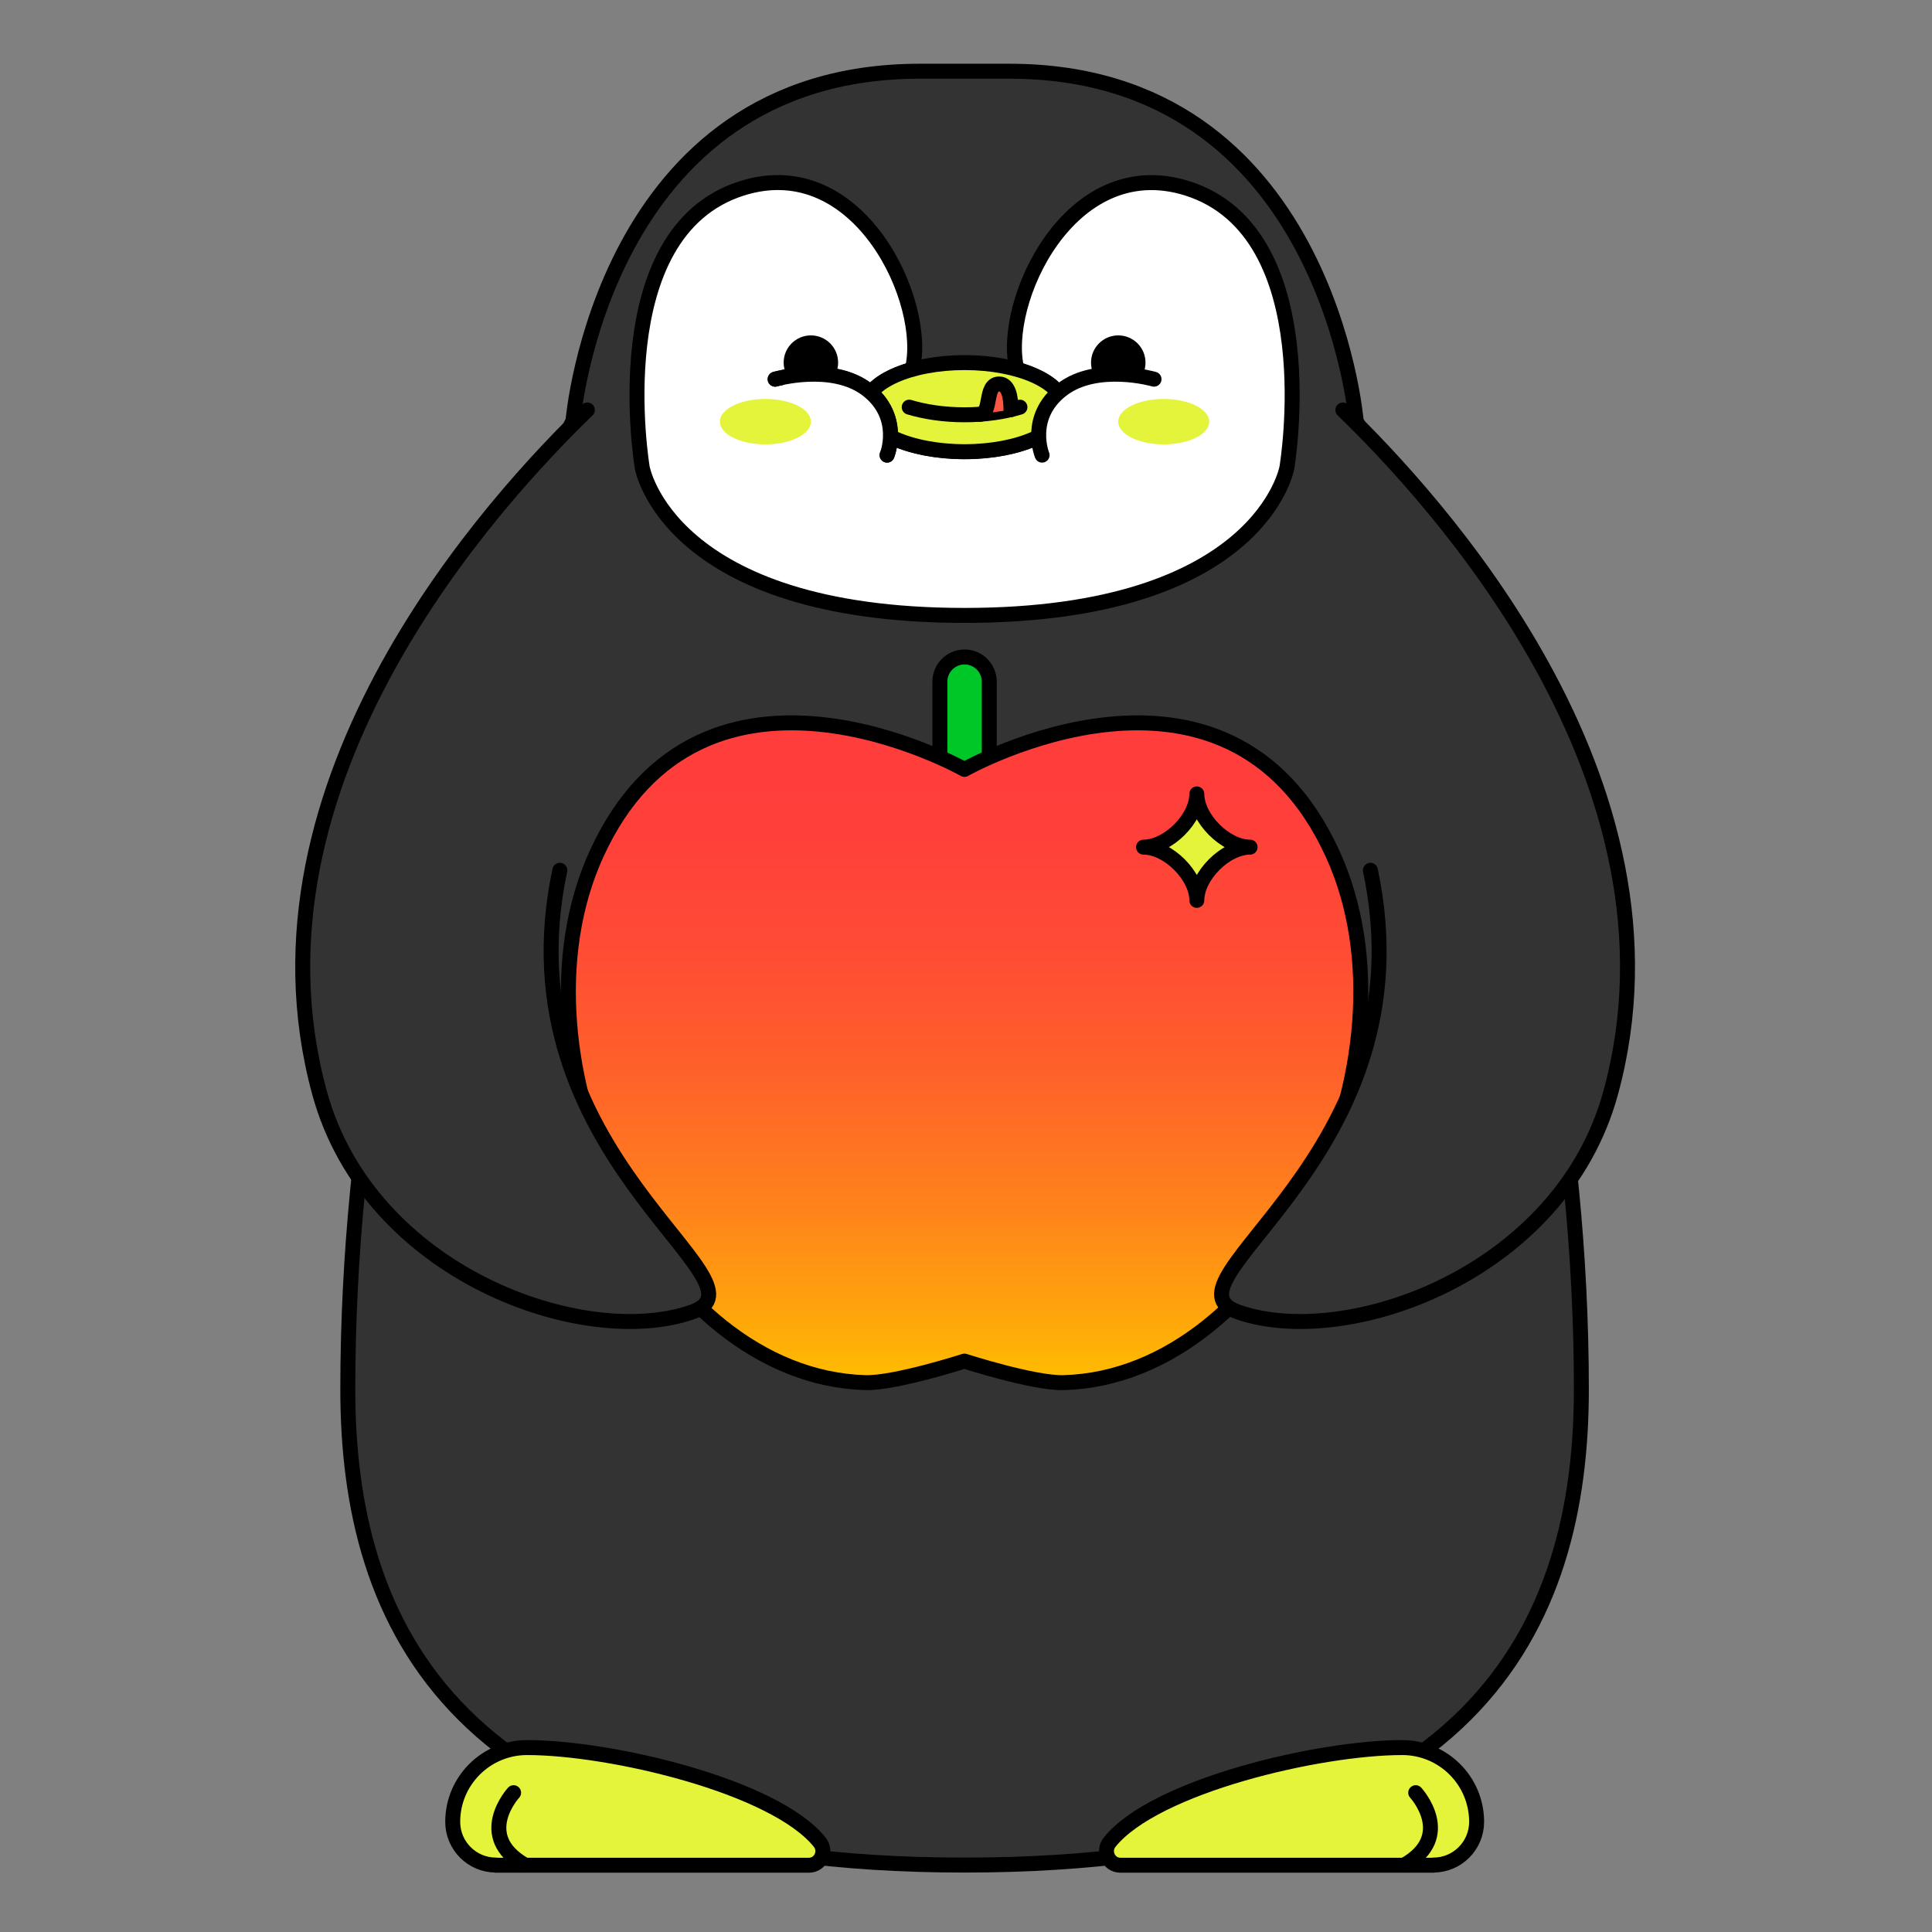 <svg width="217" height="217" viewBox="0 0 217 217" fill="none" xmlns="http://www.w3.org/2000/svg">
<rect x="0" y="0" width="217" height="217" fill="#808080" stroke="none"/>
<path d="M108.341 209.483C166.055 209.483 177.617 182.197 177.617 156.052C177.617 95.149 152.324 47.276 152.324 47.276C152.324 47.276 149.063 8 113.383 8H103.299C67.619 8 64.358 47.276 64.358 47.276C64.358 47.276 39.065 95.149 39.065 156.052C39.065 182.197 50.627 209.483 108.341 209.483Z" fill="#333333" stroke="black" stroke-width="1.681" stroke-linecap="round" stroke-linejoin="round"/>
<path d="M133.331 21.148C120.104 17.001 112.323 34.128 114.222 41.5C117.365 42.39 119.466 43.935 119.466 45.731C119.466 48.485 114.491 50.735 108.34 50.735C102.189 50.735 97.214 48.502 97.214 45.731C97.214 43.935 99.315 42.39 102.458 41.5C104.357 34.112 96.575 16.984 83.349 21.148C67.651 26.085 72.139 52.532 72.139 52.532C72.139 52.532 75.063 69.122 108.34 69.122C141.617 69.122 144.541 52.532 144.541 52.532C144.541 52.532 149.029 26.085 133.331 21.148Z" fill="white" stroke="black" stroke-width="1.681" stroke-linecap="round" stroke-linejoin="round"/>
<path d="M125.602 43.783C127.291 43.783 128.661 42.415 128.661 40.727C128.661 39.039 127.291 37.671 125.602 37.671C123.912 37.671 122.543 39.039 122.543 40.727C122.543 42.415 123.912 43.783 125.602 43.783Z" fill="black"/>
<path d="M91.078 43.783C92.768 43.783 94.137 42.415 94.137 40.727C94.137 39.039 92.768 37.671 91.078 37.671C89.389 37.671 88.019 39.039 88.019 40.727C88.019 42.415 89.389 43.783 91.078 43.783Z" fill="black"/>
<path d="M108.341 50.733C114.485 50.733 119.467 48.493 119.467 45.73C119.467 42.966 114.485 40.726 108.341 40.726C102.196 40.726 97.215 42.966 97.215 45.73C97.215 48.493 102.196 50.733 108.341 50.733Z" fill="#E3F43B" stroke="black" stroke-width="1.681" stroke-linecap="round" stroke-linejoin="round"/>
<path d="M102.121 45.731C103.903 46.269 106.037 46.589 108.339 46.589C110.642 46.589 112.776 46.269 114.558 45.731" stroke="black" stroke-width="1.681" stroke-linecap="round" stroke-linejoin="round"/>
<path d="M117.047 51.12C117.047 51.12 115.3 46.855 119.249 43.782C123.199 40.726 129.619 42.59 129.619 42.59" fill="white"/>
<path d="M117.047 51.12C117.047 51.12 115.3 46.855 119.249 43.782C123.199 40.726 129.619 42.59 129.619 42.59" stroke="black" stroke-width="1.681" stroke-linecap="round" stroke-linejoin="round"/>
<path d="M99.634 51.12C99.634 51.12 101.382 46.855 97.432 43.782C93.483 40.726 87.062 42.59 87.062 42.59" stroke="black" stroke-width="1.681" stroke-linecap="round" stroke-linejoin="round"/>
<path d="M99.634 51.12C99.634 51.12 101.382 46.855 97.432 43.782C93.483 40.726 87.062 42.59 87.062 42.59" fill="white"/>
<path d="M99.634 51.12C99.634 51.12 101.382 46.855 97.432 43.782C93.483 40.726 87.062 42.59 87.062 42.59" stroke="black" stroke-width="1.681" stroke-linecap="round" stroke-linejoin="round"/>
<path d="M113.55 46.016C113.55 44.639 113.298 43.128 112.222 43.128C110.541 43.128 111.432 46.537 110.037 46.537" fill="#FF5543"/>
<path d="M113.55 46.016C113.55 44.639 113.298 43.128 112.222 43.128C110.541 43.128 111.432 46.537 110.037 46.537" stroke="black" stroke-width="1.681" stroke-linecap="round" stroke-linejoin="round"/>
<path d="M130.707 49.912C133.529 49.912 135.816 48.77 135.816 47.36C135.816 45.95 133.529 44.808 130.707 44.808C127.885 44.808 125.598 45.95 125.598 47.36C125.598 48.77 127.885 49.912 130.707 49.912Z" fill="#E3F43B"/>
<path d="M85.969 49.912C88.79 49.912 91.078 48.77 91.078 47.36C91.078 45.95 88.79 44.808 85.969 44.808C83.147 44.808 80.859 45.95 80.859 47.36C80.859 48.77 83.147 49.912 85.969 49.912Z" fill="#E3F43B"/>
<path d="M160.995 209.483C163.684 209.483 165.852 207.301 165.852 204.631C165.852 200.013 162.104 196.285 157.499 196.285C148.138 196.285 129.718 200.601 124.643 206.897C123.802 207.939 124.508 209.5 125.853 209.5H160.995V209.483Z" fill="#E3F43B" stroke="black" stroke-width="1.681" stroke-linecap="round" stroke-linejoin="round"/>
<path d="M159.012 201.354C159.012 201.354 163.482 206.207 157.734 209.482Z" fill="#E3F43B"/>
<path d="M159.012 201.354C159.012 201.354 163.482 206.207 157.734 209.482" stroke="black" stroke-width="1.681" stroke-linecap="round" stroke-linejoin="round"/>
<path d="M55.705 209.483C53.016 209.483 50.848 207.301 50.848 204.631C50.848 200.013 54.596 196.285 59.2 196.285C68.562 196.285 86.982 200.601 92.057 206.897C92.897 207.939 92.192 209.5 90.847 209.5H55.705V209.483Z" fill="#E3F43B" stroke="black" stroke-width="1.681" stroke-linecap="round" stroke-linejoin="round"/>
<path d="M57.686 201.354C57.686 201.354 53.215 206.207 58.963 209.482Z" fill="#E3F43B"/>
<path d="M57.686 201.354C57.686 201.354 53.215 206.207 58.963 209.482" stroke="black" stroke-width="1.681" stroke-linecap="round" stroke-linejoin="round"/>
<path d="M111.129 92.311H105.566V76.561C105.566 75.033 106.81 73.79 108.339 73.79C109.869 73.79 111.113 75.033 111.113 76.561V92.311H111.129Z" fill="#00C728" stroke="black" stroke-width="1.681" stroke-linecap="round" stroke-linejoin="round"/>
<path d="M66.981 95.954C56.527 118.925 73.569 154.641 97.215 155.296C100.543 155.38 108.325 152.878 108.325 152.878C108.325 152.878 116.14 155.397 119.467 155.296C143.114 154.641 160.156 118.925 149.702 95.954C137.77 69.743 108.325 86.417 108.325 86.417C108.325 86.417 78.913 69.743 66.981 95.954Z" fill="url(#paint0_linear_3975_13928)" stroke="black" stroke-width="1.681" stroke-linecap="round" stroke-linejoin="round"/>
<path d="M65.972 46.049C55.888 55.822 26.292 87.608 35.888 122.736C41.485 143.206 65.653 151.585 77.72 147.37C87.417 143.995 56.056 129.856 62.88 97.75" fill="#333333"/>
<path d="M65.972 46.049C55.888 55.822 26.292 87.608 35.888 122.736C41.485 143.206 65.653 151.585 77.72 147.37C87.417 143.995 56.056 129.856 62.88 97.75" stroke="black" stroke-width="1.681" stroke-linecap="round" stroke-linejoin="round"/>
<path d="M150.828 46.049C160.912 55.822 190.509 87.608 180.912 122.736C175.316 143.206 151.148 151.585 139.081 147.37C129.383 143.995 160.744 129.856 153.921 97.75" fill="#333333"/>
<path d="M150.828 46.049C160.912 55.822 190.509 87.608 180.912 122.736C175.316 143.206 151.148 151.585 139.081 147.37C129.383 143.995 160.744 129.856 153.921 97.75" stroke="black" stroke-width="1.681" stroke-linecap="round" stroke-linejoin="round"/>
<path d="M134.425 89.172C134.425 91.926 137.651 95.15 140.408 95.15C137.651 95.15 134.425 98.374 134.425 101.128C134.425 98.374 131.198 95.15 128.441 95.15C131.198 95.15 134.425 91.926 134.425 89.172Z" fill="#E3F43B"/>
<path d="M134.425 89.172C134.425 91.926 137.651 95.15 140.408 95.15C137.651 95.15 134.425 98.374 134.425 101.128C134.425 98.374 131.198 95.15 128.441 95.15C131.198 95.15 134.425 91.926 134.425 89.172Z" stroke="black" stroke-width="1.681" stroke-linecap="round" stroke-linejoin="round"/>
<defs>
<linearGradient id="paint0_linear_3975_13928" x1="108.341" y1="155.313" x2="108.341" y2="81.195" gradientUnits="userSpaceOnUse">
<stop stop-color="#FFBE00"/>
<stop offset="0.11" stop-color="#FFA30C"/>
<stop offset="0.29" stop-color="#FF7E1D"/>
<stop offset="0.47" stop-color="#FF612A"/>
<stop offset="0.65" stop-color="#FF4C34"/>
<stop offset="0.83" stop-color="#FF403A"/>
<stop offset="1" stop-color="#FF3C3C"/>
</linearGradient>
</defs>
</svg>
